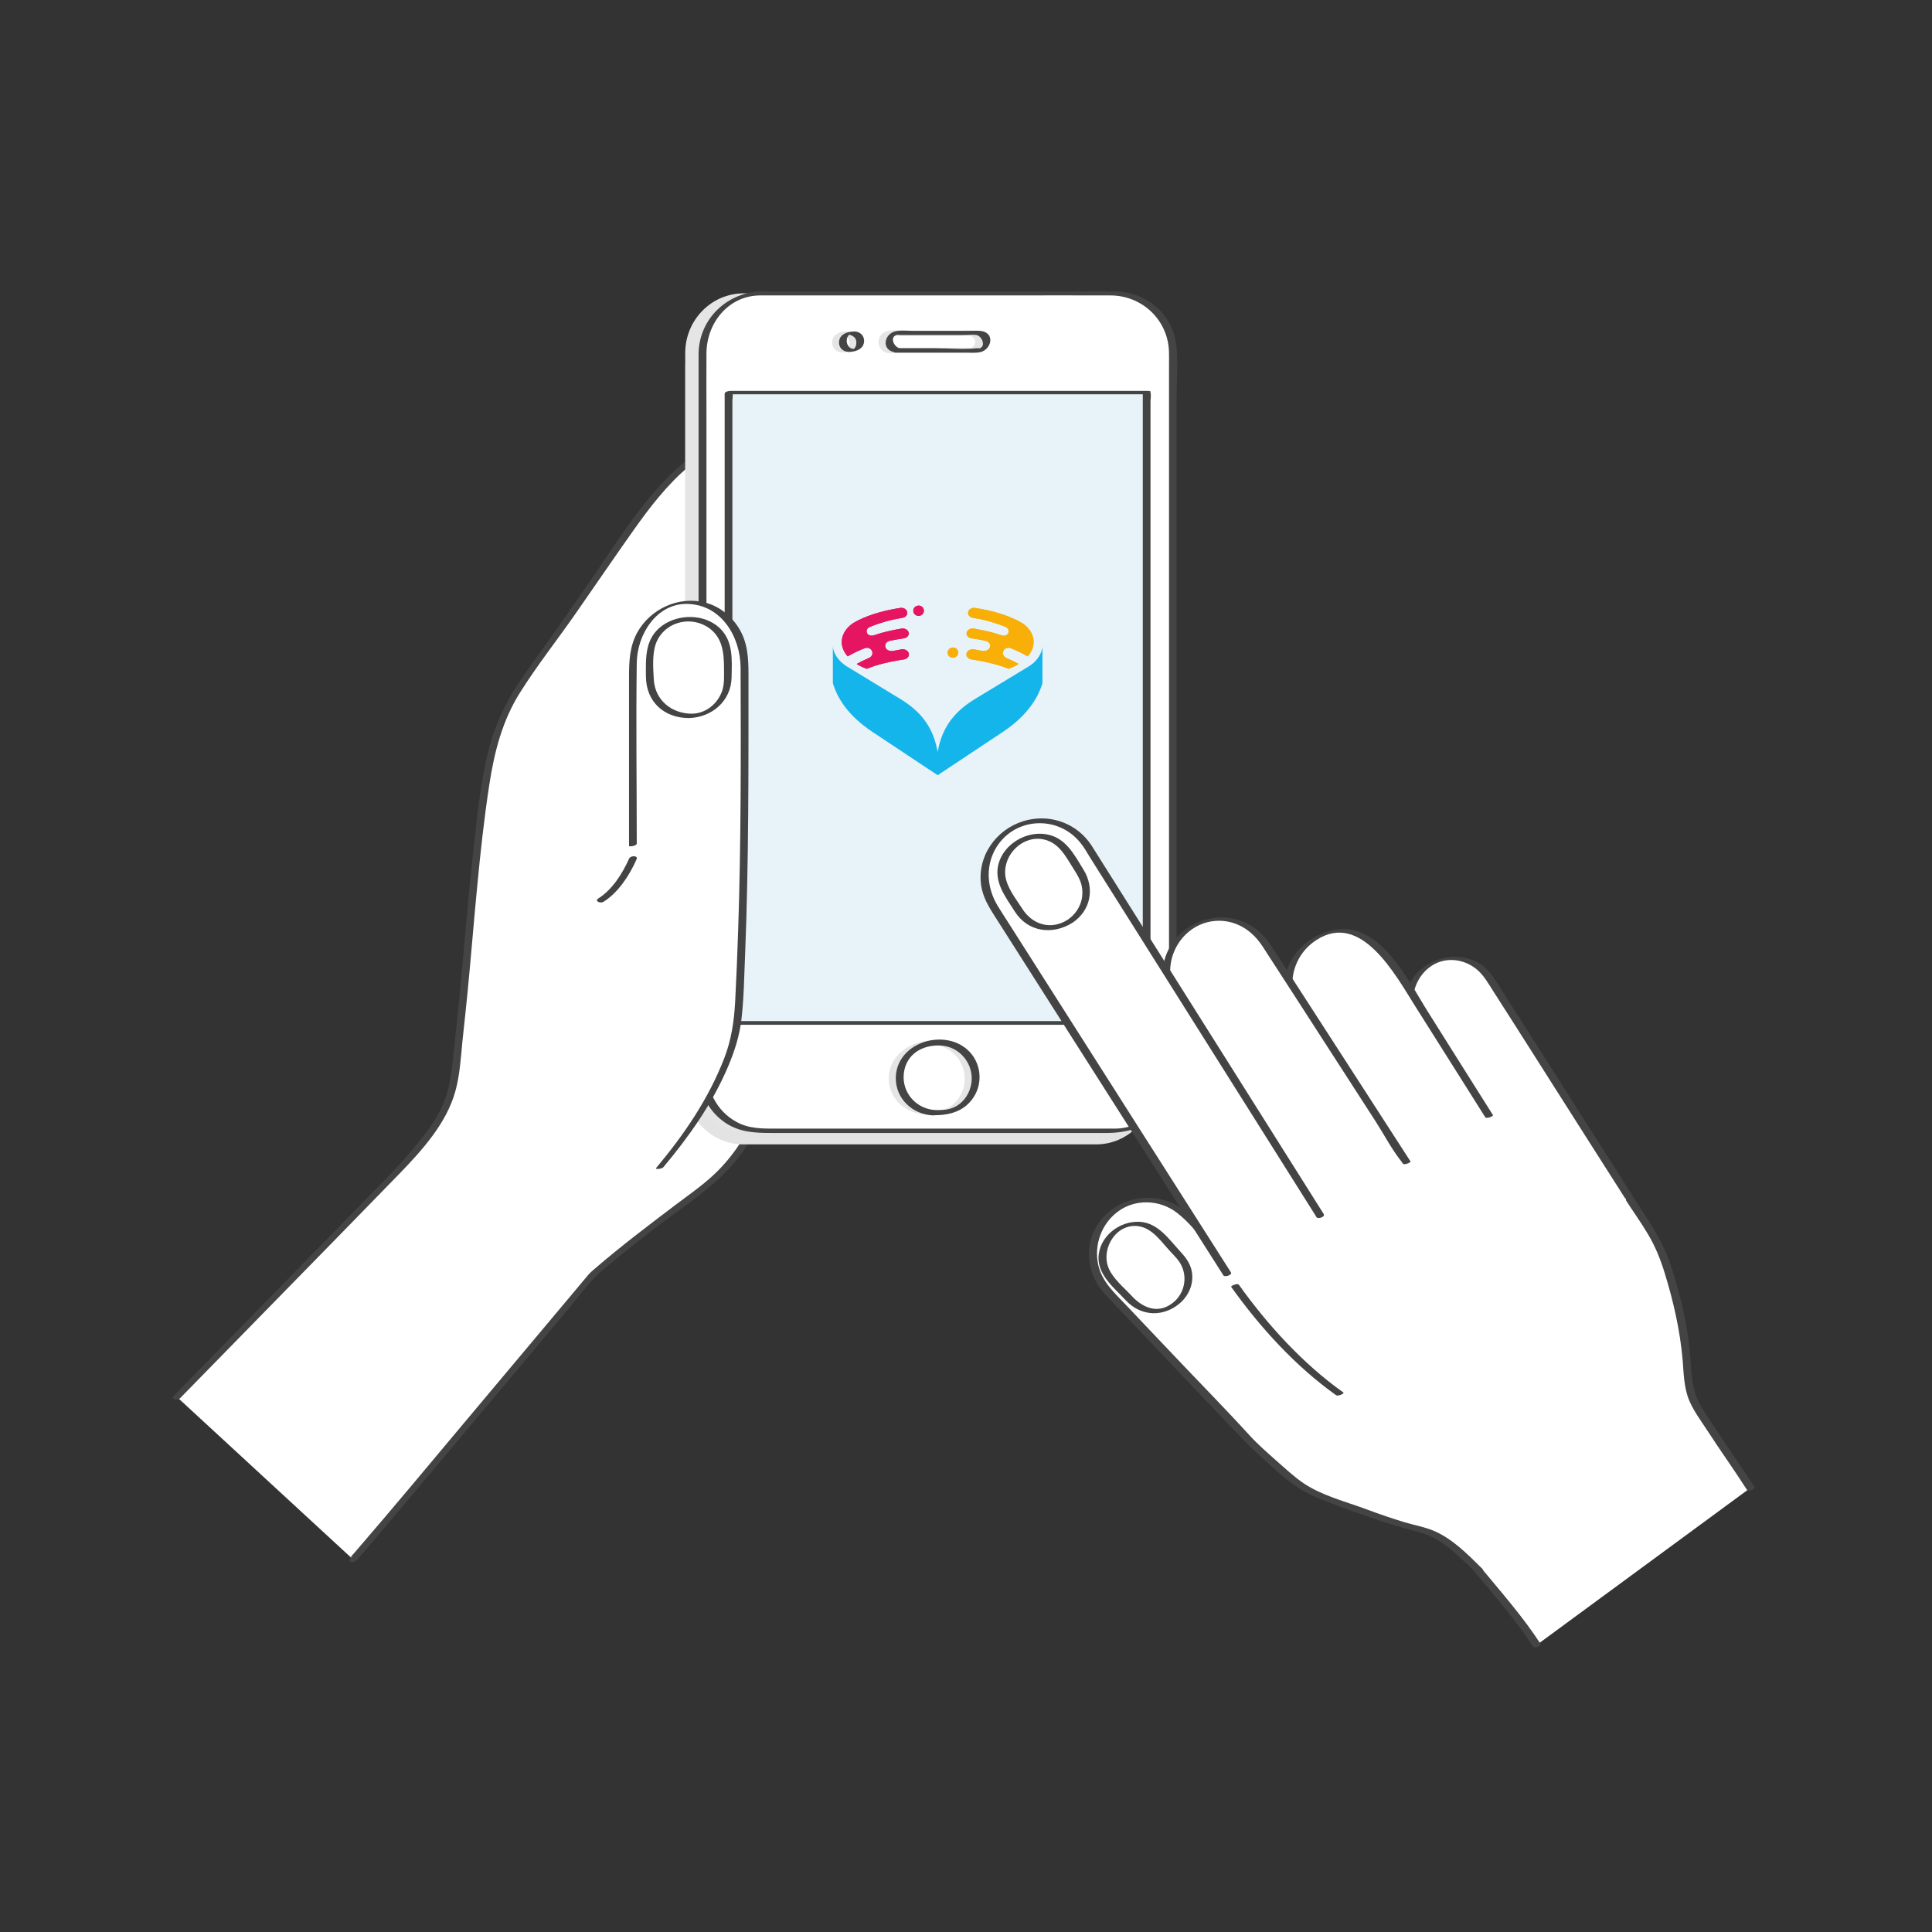 <?xml version="1.0" encoding="utf-8"?>
<!-- Generator: Adobe Illustrator 24.2.3, SVG Export Plug-In . SVG Version: 6.00 Build 0)  -->
<svg version="1.1" xmlns="http://www.w3.org/2000/svg" xmlns:xlink="http://www.w3.org/1999/xlink" x="0px" y="0px"
	 viewBox="0 0 1200 1200" style="enable-background:new 0 0 1200 1200;" xml:space="preserve">
<rect x="0" y="0" width="1200" height="1200" fill="#333333" stroke="none"/>
<style type="text/css">
	.st0{fill:#FFFFFF;}
	.st1{fill:#444444;}
	.st2{fill:#E3E3E3;}
	.st3{fill:#E5E5E5;}
	.st4{fill:#E8F3F9;}
	.st5{fill-rule:evenodd;clip-rule:evenodd;fill:#E61562;}
	.st6{clip-path:url(#SVGID_4_);fill:#E61562;}
	.st7{clip-path:url(#SVGID_8_);fill:#E61562;}
	.st8{fill-rule:evenodd;clip-rule:evenodd;fill:#F8AF07;}
	.st9{clip-path:url(#SVGID_10_);fill:#F8AF07;}
	.st10{clip-path:url(#SVGID_12_);fill:#F8AF07;}
	.st11{fill:#14B5EB;}
</style>
<g id="Ñëîé_1_1_">
</g>
<g id="Ñëîé_2">
	<g>
		<path class="st0" d="M219.3,968.6c0.7,0.3,148.5-176.5,149.3-177.2c21.8-18.9,44.8-35.9,67.8-53.3c15.3-11.6,27.4-26.8,35.3-44.4
			c8.6-19.2,17.2-39.6,23.2-59.8c1.9-6.3,6.3-16.4,5.6-23c-0.7-6.4-8.6-13.8-13.1-18c-6.5-6-13.9-10.9-21.5-15.4
			c-8.1-4.8-9.8-5.5-10.6-15c-2-22.8,0.2-46.7,0.3-69.5c0.1-22.9,2.7-62.4,3.1-102.4l28.5-58.2c9.5-19.4,9.5-39.8-5.4-55.4
			c-10.7-11.2-27.2-6.4-34.9-2.3c-28.4,14.8-46,40.6-64,66.5c-13.5,19.4-26.9,38.8-40.4,58.2c-10.9,15.7-23.8,30.4-30.9,48.4
			c-7.8,19.9-10.4,41.6-13.1,62.7c-4,30.8-6.4,61.7-9.2,92.7c-1.4,16-3.2,32-4.9,47.9c-1.2,11.4-1.9,23.2-6.4,33.9
			c-6,14-16.3,25.6-26,37.1c-3.3,3.9-142.1,145.6-142.1,145.6L219.3,968.6z"/>
		<g>
			<path class="st1" d="M219.1,970.3c2.4-0.4,4-3,5.5-4.7c3.5-4,6.9-8,10.3-12.1c11.6-13.7,23.2-27.5,34.8-41.2
				c27-32.1,53.9-64.2,80.9-96.4c6.5-7.7,12.6-15.9,19.5-23.2c2.9-3.1,6.4-5.6,9.6-8.3c8.3-6.9,16.9-13.7,25.5-20.3
				c15.6-12.1,33-23,46.7-37.3c13.4-14,21.4-30.7,28.9-48.3c7.9-18.4,14.7-37.3,20.4-56.5c2-7,2.7-12.9-1.4-19.2
				c-4.4-6.6-11-12.3-17.2-17.1c-3.7-2.9-7.7-5.5-11.7-7.9c-3.1-1.9-6.9-3.6-9.6-6.1c-2.1-2-2.8-4.5-3.2-7.2
				c-0.8-5.6-0.9-11.5-1-17.1c-0.4-20,0.8-40,1.1-60c0.3-17.9,1.3-35.9,1.9-53.8c0.4-10.5,0.7-21,0.9-31.5c0.1-4.7-0.8-9.5,1.2-13.7
				c3.9-8,7.9-16,11.8-24c4.3-8.9,8.7-17.7,13-26.6c4.5-9.1,8.5-18.4,9.1-28.7c0.9-14.6-6-33.1-20.5-39c-13-5.3-27.1,0.9-38.1,7.9
				c-31.7,20.1-51.5,55-72.4,85c-12.1,17.4-24.1,34.9-36.6,52c-11.4,15.6-20.1,31.5-24.9,50.3c-5.2,20.5-7.3,42-9.6,63
				c-2.5,22-4.3,44-6.3,66.1c-1.9,21.7-4.2,43.3-6.5,65c-1.1,10.4-2.9,20.5-7.6,29.9c-4.5,8.9-10.7,16.7-17.1,24.4
				c-7.5,9-15.5,17.2-23.7,25.5c-13.8,14.2-27.6,28.3-41.4,42.4c-26.3,26.9-52.5,53.7-78.8,80.6c-1.6,1.6-3.2,3.2-4.7,4.8
				c-2.1,2.2,2.5,3,4,1.4c19.4-19.8,38.8-39.6,58.2-59.5c26.1-26.7,52.2-53.3,78.2-80.1c14-14.5,29-31.1,34.5-50.9
				c2.8-10,3.4-20.5,4.4-30.9c1.1-10.5,2.3-21.1,3.3-31.6c2.1-21.6,3.8-43.2,5.9-64.8c2-21.1,4.3-42.2,7.5-63.1
				c3.1-20.3,8.1-40,19.2-57.5c10.7-17,23.3-32.9,34.7-49.3c11.8-16.9,23.4-34,35.3-50.8c10.3-14.6,21.4-29.1,35.2-40.6
				c11.1-9.3,28.3-21.9,43.7-16.1c8.9,3.4,14.9,13.2,17.5,21.9c2.4,8.2,2,17-0.2,25.2c-2.1,7.8-6.1,15.1-9.7,22.3
				c-4.5,9.3-9.1,18.6-13.6,27.8c-3.1,6.3-7.2,12.7-9.5,19.3c-0.5,1.3-0.4,2.5-0.4,3.9c-0.1,5.5-0.2,11.1-0.3,16.6
				c-0.3,10.6-0.7,21.2-1.1,31.9c-0.7,16.6-1.5,33.2-1.7,49.8c-0.2,20.5-1.7,40.9-0.9,61.4c0.3,6-0.5,14.3,3.4,19.4
				c4,5.2,12,8.1,17.4,11.7c7.5,5.1,14.9,11.1,20.6,18.2c2.4,3,4.5,6.3,4.5,10.2c0,4.4-1.5,8.8-2.9,12.9
				c-6.4,19.1-12.8,38-20.9,56.5c-7.7,17.8-16.5,34.1-30.9,47.5c-7.4,6.9-15.8,12.7-23.9,18.8c-8.4,6.4-16.8,12.7-25.1,19.2
				c-8.3,6.5-16.5,13.1-24.5,20c-1.5,1.3-2.9,2.4-4.1,3.8c-2.4,2.7-4.6,5.5-6.9,8.2c-23.6,28.1-47.2,56.3-70.8,84.4
				c-22.1,26.4-44.1,52.8-66.6,78.9c-0.9,1.1-1.9,2.2-2.9,3.3c-1.6,1.8-1.4,0.8,0.9,0.4C216.9,967.3,215.8,970.9,219.1,970.3
				L219.1,970.3z"/>
		</g>
	</g>
	<g>
		<path class="st2" d="M461.8,190.6h219c20,0,36.1,16.5,36.1,36.9v446.4c0,20.4-16.2,36.9-36.1,36.9h-219c-20,0-36.1-16.5-36.1-36.9
			V227.5C425.7,207.1,441.8,190.6,461.8,190.6z"/>
		<path class="st3" d="M461.9,182.2h219.6c20,0,36.3,16.5,36.3,36.9v446.4c0,20.4-16.2,36.9-36.3,36.9H461.9
			c-20,0-36.3-16.5-36.3-36.9V219.1C425.7,198.7,441.9,182.2,461.9,182.2z"/>
		<g>
			<path class="st0" d="M472.6,182.2h219.6c20,0,36.3,16.5,36.3,36.9v446.4c0,20.4-16.2,36.9-36.3,36.9H472.6
				c-20,0-36.3-16.5-36.3-36.9V219.1C436.4,198.7,452.6,182.2,472.6,182.2z"/>
			<g>
				<path class="st1" d="M471.6,183.5c17.5,0,35,0,52.6,0c33.7,0,67.4,0,101.1,0c21.5,0,43.1-0.1,64.6,0
					c18.9,0.1,34.7,14.3,36.1,33.4c0.2,3.3,0.1,6.7,0.1,10c0,17.9,0,35.8,0,53.8c0,29.5,0,59,0,88.5c0,34.5,0,69.1,0,103.6
					c0,32.6,0,65.1,0,97.7c0,23.7,0,47.5,0,71.2c0,11.9,1.9,26.8-2.7,38.1c-5.1,12.4-16.7,20.9-30.2,21.2c-1.4,0-2.8,0-4.2,0
					c-9.3,0-18.6,0-27.9,0c-32.4,0-64.7,0-97.1,0c-27,0-54.1,0-81.1,0c-9,0-17.5,0.3-25.7-4.3c-12.4-6.9-18.4-19.9-18.4-33.7
					c0-14,0-28.1,0-42.1c0-27.4,0-54.9,0-82.3c0-33.8,0-67.7,0-101.5c0-33.7,0-67.4,0-101c0-26.5,0-53,0-79.5
					c0-12.5-0.1-24.9,0-37.4C439,200.6,452.3,183.9,471.6,183.5c1.7,0,5.1-2.7,1.9-2.6c-21.6,0.4-39.3,16.9-39.6,38.8
					c0,2.9,0,5.9,0,8.8c0,19.3,0,38.6,0,57.9c0,30.9,0,61.8,0,92.8c0,35.5,0,70.9,0,106.4c0,32.4,0,64.8,0,97.2
					c0,22.2,0,44.4,0,66.6c0,5,0,10,0,15.1c0,13.3,5.7,25.8,17.1,33.2c8.7,5.6,18,6,27.8,6c10.8,0,21.6,0,32.4,0
					c33.9,0,67.8,0,101.7,0c24.8,0,49.6,0,74.4,0c12.4,0,24.1-3.1,33-12.4c7.6-8,10.5-18.2,10.5-29c0-15.4,0-30.7,0-46.1
					c0-28.8,0-57.5,0-86.3c0-35.1,0-70.2,0-105.2c0-33.8,0-67.5,0-101.3c0-25.3,0-50.7,0-76c0-11.1,1.1-22.8-0.3-33.8
					c-2.5-19.2-19.1-32.4-38-32.6c-6.9-0.1-13.8,0-20.7,0c-31.5,0-63,0-94.5,0c-29.7,0-59.5,0-89.2,0c-4.9,0-9.8,0-14.6,0
					C471.8,180.9,468.4,183.5,471.6,183.5z"/>
			</g>
		</g>
		<rect x="452.5" y="243.9" class="st4" width="259.8" height="391.5"/>
		<g>
			<path class="st1" d="M451.5,636.5c29.2,0,58.4,0,87.6,0c46.6,0,93.2,0,139.8,0c10.8,0,21.5,0,32.3,0c0.9,0,3.4-0.5,3.4-1.7
				c0-13,0-26,0-39.1c0-31.1,0-62.2,0-93.3c0-37.6,0-75.2,0-112.8c0-32.7,0-65.4,0-98c0-10.8,0-21.5,0-32.3c0-3.3,0-6.7,0-10
				c0-1.4,0.5-4,0-5.3c-0.1-0.2,0-0.5,0-0.7c0-0.5-1.2-0.5-1.4-0.5c-29.2,0-58.4,0-87.6,0c-46.6,0-93.2,0-139.8,0
				c-10.8,0-21.5,0-32.3,0c-0.9,0-3.4,0.5-3.4,1.7c0,13,0,26,0,39.1c0,31.1,0,62.2,0,93.3c0,37.6,0,75.2,0,112.8c0,32.7,0,65.4,0,98
				c0,10.8,0,21.5,0,32.3c0,3.3,0,6.7,0,10c0,1.4-0.5,4,0,5.3c0.1,0.2,0,0.5,0,0.7c0,1,4.8,0.3,4.8-1.3c0-13,0-26,0-39.1
				c0-31.1,0-62.2,0-93.3c0-37.6,0-75.2,0-112.8c0-32.7,0-65.4,0-98c0-10.8,0-21.5,0-32.3c0-3.3,0-6.7,0-10c0-1.5,0.5-3.9,0-5.3
				c-0.1-0.2,0-0.5,0-0.7c-1.1,0.6-2.3,1.2-3.4,1.7c29.2,0,58.4,0,87.6,0c46.6,0,93.2,0,139.8,0c10.8,0,21.5,0,32.3,0
				c-0.5-0.2-0.9-0.3-1.4-0.5c0,13,0,26,0,39.1c0,31.1,0,62.2,0,93.3c0,37.6,0,75.2,0,112.8c0,32.7,0,65.4,0,98
				c0,10.8,0,21.5,0,32.3c0,3.3,0,6.7,0,10c0,1.5-0.5,3.9,0,5.3c0.1,0.2,0,0.5,0,0.7c1.1-0.6,2.3-1.2,3.4-1.7c-29.2,0-58.4,0-87.6,0
				c-46.6,0-93.2,0-139.8,0c-10.8,0-21.5,0-32.3,0C452.1,634.3,448.3,636.5,451.5,636.5z"/>
		</g>
		<g>
			<g>
				<path class="st3" d="M552.6,219.4c9,0,18.1,0,27.1,0c5.7,0,11.4,0,17.1,0c2.8,0,6.1,0.4,8.7-0.5c6-2.2,7.2-11.3,0.4-13.3
					c-2.7-0.8-6.2-0.3-8.9-0.3c-11.8,0-23.5,0-35.2,0c-3.3,0-7.3-0.6-10.6,0.3c-8,2.2-7.1,12.8,0.9,13.8c2.3,0.3,5-2.9,1.7-3.4
					c-4.1-0.6-4.7-6.3-0.8-7.4c0.8-0.2,2,0,2.8,0c3.8,0,7.6,0,11.4,0c9.5,0,19.1,0,28.6,0c1.8,0,5.2-0.7,7,0
					c3.4,1.3,4.1,5.6,0.5,7.4c-0.5,0.2-1.7,0-2.3,0c-8.6,0-17.2,0-25.7,0c-7.4,0-14.8,0-22.2,0C550.4,216,549.3,219.4,552.6,219.4z"
					/>
			</g>
			<g>
				<path class="st1" d="M556.4,219c9,0,18.1,0,27.1,0c5.7,0,11.4,0,17.1,0c2.8,0,6,0.4,8.7-0.4c5.9-1.6,8.7-10.4,1.6-12.7
					c-2.6-0.8-6-0.4-8.7-0.4c-11.8,0-23.5,0-35.2,0c-3.4,0-7.2-0.5-10.6,0.2c-7.5,1.6-9.1,11.9-0.5,13.1c1.4,0.2,5.7-2.2,3-2.5
					c-3.1-0.4-6.6-6.3-2.3-8.2c0.6-0.3,2,0,2.7,0c3.7,0,7.5,0,11.2,0c9.7,0,19.4,0,29.1,0c2.2,0,4.8-0.4,7,0c3,0.6,5.9,6.3,2.1,8.2
					c-0.5,0.2-1.4-0.1-1.9,0c-8.3,0.9-17.3,0-25.7,0c-7.6,0-15.1,0-22.7,0C556.6,216.4,553.2,219,556.4,219z"/>
			</g>
			<g>
				<path class="st3" d="M523.2,218.9c3.8,0,8.5-1.7,9.1-6c0.5-4-2.2-6.9-6.1-7.1c-3.6-0.2-8.3,1.5-9.2,5.4c-0.9,4,1.7,7.5,5.8,7.7
					c1.1,0.1,2.6-0.1,3.4-0.9c0.6-0.6,0.7-1.4-0.4-1.4c-2.5-0.1-4-2.1-4.1-4.5c-0.1-1.5,0.4-3.9,2.3-3.9c4,0.1,5.2,8.4,1.3,8.4
					c-0.9,0-2.7,0.3-3.2,1.2C521.5,218.7,522.4,218.9,523.2,218.9z"/>
			</g>
			<g>
				<path class="st1" d="M527,218.6c3.6,0,8.5-1.2,9.5-5.3c1-3.9-1.7-7.3-5.7-7.4c-3.6-0.1-8.6,1.3-9.5,5.3
					C520.4,215.3,523.1,218.4,527,218.6c1,0.1,2.6-0.3,3.4-0.9c0.7-0.5,0.8-0.9-0.3-1c-2.5-0.1-4.1-2.4-4.2-4.8
					c0-0.9,0.1-1.8,0.5-2.6c0.3-0.6,0.7-1.1,1.2-1.5c-0.5,0.4-0.4-0.1,0.1,0.1c2.4,0.8,4.1,1.9,4.2,4.7c0,0.9-0.1,1.9-0.5,2.7
					c-0.3,0.6-0.7,1.1-1.2,1.5c0.3-0.2,0.6-0.1-0.1-0.1c-1.1,0-2.6,0.2-3.4,0.9C526.1,218.1,526,218.6,527,218.6z"/>
			</g>
		</g>
		<g>
			<g>
				<path class="st3" d="M574.6,692.1c9.1,0,18-1.6,24.2-9c7.2-8.5,6.9-21.4-0.8-29.5c-13.7-14.5-44-6.5-45.9,14.3
					C550.9,681.3,561.7,691.7,574.6,692.1c1.1,0,5.5-2,3.1-2.1c-11.5-0.4-20.9-9.7-20.9-21.3c0-12.2,9.7-20.5,21.5-20
					c11.5,0.4,20.9,9.6,20.9,21.3c0,5.6-2.2,10.9-6.1,14.9c-4.3,4.4-9.6,5.2-15.4,5.2C576.6,690,572.2,692.1,574.6,692.1z"/>
			</g>
			<g>
				<path class="st1" d="M580.3,692.7c9.8,0,18.9-2.6,24.5-11.3c6-9.3,4.4-21.9-3.8-29.3c-15.1-13.7-44.5-4.3-44.6,17.5
					c-0.1,13,10.7,22.8,23.3,23.2c2.2,0.1,5-3.2,1.7-3.3c-12.1-0.4-21.5-10.8-20-23c1.5-11.9,11.7-17.7,22.9-17.1
					c11.7,0.6,20.6,11.3,19.1,23c-0.8,6.2-4.4,11.9-9.9,14.9c-4,2.2-8.3,2.2-12.7,2.2C578.1,689.4,577,692.7,580.3,692.7z"/>
			</g>
		</g>
	</g>
	<g>
		<path class="st0" d="M393.1,551.1V412.2c0-21,15.5-38,34.5-38h0.3c19.1,0,34.5,17,34.5,38c0,19.2,0,38.5,0,57.7
			c0,51.4-0.7,102.9-3.5,154.1c-1,17.7-3.5,26-10.5,42.2c-9.5,21.8-22.8,40.3-38.6,59L393.1,551.1z"/>
		<g>
			<path class="st1" d="M395.5,524c0-37.4-0.5-74.8,0-112.2c0.2-17.5,12.1-37.1,31.5-36.7c21.1,0.5,32.9,20.5,33,39.6
				c0.2,54.1,0.3,108.3-1.5,162.5c-0.5,15.1-1.1,30.3-1.9,45.4c-0.7,12.1-2.4,23.5-6.8,34.8c-9.8,25.3-24.9,47.3-42.2,68
				c-1,1.2,3.6,0.6,4.4-0.4c16-19.1,30.4-39.4,40.2-62.5c4-9.4,7.1-19,8.3-29.2c1.6-13.4,1.7-27.1,2.3-40.5
				c2.3-57.7,2.1-115.5,2.1-173.3c0-10.8-0.4-20.8-6.5-30.2c-4.8-7.3-12.1-13-20.7-15.1c-16.2-4.1-33.7,4-41.8,18.5
				c-4.9,8.8-5.2,18.2-5.2,27.9c0,11.7,0,23.5,0,35.2c0,23.2,0,46.4,0,69.6C390.7,526.1,395.5,525.4,395.5,524L395.5,524z"/>
		</g>
		<g>
			<path class="st1" d="M374.9,560.1c9.2-5.8,16.2-16.6,20.5-26.4c1.1-2.5-3.8-2.3-4.6-0.5c-4.1,9.2-10.4,19.3-19.1,24.8
				C369,559.8,373,561.3,374.9,560.1L374.9,560.1z"/>
		</g>
		<g>
			<path class="st1" d="M429.8,443.3c-12.4,0-22.9-8.2-23.7-21.1c-0.4-7-1.1-15.9,1.3-22.5c4.7-12.7,20-17.4,31.5-10.6
				c9.8,5.9,10.8,15.9,10.8,26.2c0,4.6,0.3,9.3-1.1,13.7C445.7,437.2,438.5,443.1,429.8,443.3c-1.8,0.1-5.1,2.8-1.9,2.7
				c14.2-0.4,26.2-10.5,26.5-25.2c0.2-10.9,1.2-22.6-7.4-30.7c-9.4-8.9-25.5-8.9-35.7-1.5c-10.8,7.9-10.2,19.7-10.1,31.6
				c0.1,15.7,11.3,25.8,26.7,25.8C429.7,446.1,433,443.3,429.8,443.3z"/>
		</g>
	</g>
	<g>
		<g>
			<path class="st0" d="M860.9,905.6c4.1,3.5,8.3,6.8,12.3,10.3c11.8,10.2,17.5,25.1,28,36.4c6.7,7.2,12.6,15,17.9,23.2l35.8,45.9
				c0,0,132.1-97.1,132.8-97.6c-11.2-17.7-16.8-22.4-28-40c-4.5-7.1-9.1-12.9-10.4-21.2c-1.8-10.7-1.8-21.8-3.7-32.6
				c-2.7-15.8-6.6-31.5-11.8-46.7c-4.9-14.4-14.3-26.4-22.4-39.2c-3.7-5.8-3.8-6.7-10-6.4c-4.9,0.2-9.9,1.2-14.7,2
				c-10.2,1.7-20.2,4-29.9,7c-3.5,1.1-6.9,2.2-10.3,3.4c-24.7,8.8-48.4,21.5-68.9,37.9c-18.2,14.6-39.6,35.9-43.3,60.1
				c-1.8,11.7,1.9,24.5,7.2,34.9C846,892.1,853.2,899.1,860.9,905.6z"/>
			<g>
				<path class="st1" d="M1089.4,923.1c-7.8-12.2-16.3-24-24.2-36.2c-4.3-6.6-9.5-13.3-12.1-20.8c-2.8-8.4-2.7-18-3.5-26.8
					c-1.8-18.2-6.2-36.2-11.9-53.5c-5.2-16.1-14.9-29.3-24-43.3c-1.1-1.7-5.7,0-4.4,2.1c4.7,7.4,9.9,14.5,14.3,22
					c4.6,7.7,7.8,15.7,10.4,24.2c5.4,17.5,9.5,35.5,11.1,53.7c0.7,8.6,0.8,17.9,4.3,25.8c2.9,6.6,7.4,12.6,11.3,18.6
					c7.9,12.2,16.4,24,24.2,36.2C1086,926.9,1090.7,925.1,1089.4,923.1L1089.4,923.1z"/>
			</g>
			<g>
				<path class="st1" d="M916.1,976.5c12.4,14.9,25.5,29.9,36.1,46.2c0.9,1.4,5.6-0.2,4.5-1.9c-10.6-16.3-23.7-31.2-36.1-46.2
					C919.4,973.2,914.8,975,916.1,976.5L916.1,976.5z"/>
			</g>
		</g>
		<g>
			<path class="st0" d="M981.8,880.9c-2.6-3.3-5.2-6.6-7.8-10c-4.3-5.6-8.6-11.2-12.8-16.9c-12.8-17.2-28.1-28.2-49.7-32.1
				c-23-4.1-46.3,1.6-69,5.1c-10.3,1.6-22.6,2.2-33.2,5.3l-72.7-76.6c-12.8-13.4-34-14-47.4-1.2l-0.2,0.2
				c-13.4,12.7-14,33.9-1.2,47.4l85.9,90.5c3.2,4.2,7.5,7.3,11.2,10.8c3.2,3,6.4,5.8,9.7,8.6c3.4,3,7,5.9,10.6,8.8
				c9.6,7.6,23.2,10.9,34.5,15.4c14.5,5.6,28.7,10.6,43.6,14.2c13.2,3.2,25.2,15.3,34.5,24.5L981.8,880.9z"/>
			<g>
				<path class="st1" d="M811.5,831.4c-17.6-18.6-35.3-37.2-52.9-55.8c-6.6-6.9-13-14-19.7-20.8c-15.2-15.5-41-14.1-54.8,2.6
					c-11.8,14.3-9.6,34,2.7,47c7.7,8.1,15.4,16.2,23.1,24.3c19.8,20.9,39.6,41.8,59.5,62.6c4.1,4.3,8.2,8.4,12.7,12.5
					c10.5,9.5,20.9,19.9,34.1,25.6c13.6,5.9,28,10.7,42,15.5c7.8,2.6,15.8,4.8,23.8,6.9c7.3,2,13.7,6.1,19.5,10.9
					c5.2,4.3,10,9,14.8,13.8c1.3,1.3,5.9-0.6,4.5-2c-8.9-8.8-18.2-18.4-29.8-23.5c-6-2.6-12.7-3.7-18.9-5.6
					c-7.9-2.4-15.8-5.1-23.5-8c-12.9-4.8-27.4-8.4-38.9-16.1c-6-4.1-11.4-9.2-16.9-14c-5.7-5.1-11.5-10.1-16.7-15.8
					c-15.3-16.8-31.4-33.1-47-49.6c-9.9-10.4-19.8-20.9-29.7-31.3c-7.1-7.5-15-14.5-17.3-25.1c-2.7-12.3,2.1-25.5,12.3-33
					c10.8-8,25.8-7.4,36.4,0.6c7.2,5.4,13.1,13.2,19.3,19.7c19.1,20.2,38.3,40.3,57.4,60.5C808.4,834.8,813,832.9,811.5,831.4
					L811.5,831.4z"/>
			</g>
			<g>
				<path class="st1" d="M729.9,808c-9.2,8.5-19.3,5.2-26.9-3c-4.8-5.2-12-11-14.6-17.8c-4.7-12.4,5.7-28.3,19.7-25.4
					c8,1.6,13.5,9.8,18.7,15.4c2.8,3,5.8,5.8,7.4,9.7C737.3,794.2,735.5,802.5,729.9,808c-2,1.9,2.8,1.7,3.8,0.7
					c5.2-5.1,7.9-12,6.5-19.2c-1-5.1-4-8.8-7.4-12.5c-7-7.6-13.6-17.4-24.8-18.1c-12.7-0.8-25.6,9.3-25.7,22.5
					c0,11,10,18.8,16.9,26.2c9.6,10.4,24.1,10.7,34.5,1.1C735.7,806.8,731,807,729.9,808z"/>
			</g>
		</g>
		<g>
			<path class="st0" d="M999.5,774.7c-12.6,8.1-29.4,4.5-37.5-8.1L879.6,637c-8.1-12.5-4.5-29.2,8-37.2l0.3-0.2
				c12.5-8.1,29.2-4.5,37.3,8l82.4,129.6C1015.7,749.8,999.5,774.7,999.5,774.7z"/>
			<g>
				<path class="st1" d="M921.6,698.6c-10.6-16.7-21.2-33.4-31.9-50.1c-4.3-6.8-10.3-14.1-11.7-22.2c-1.6-9.4,2-19.3,9.5-25.2
					c8.8-7,20.9-6.1,29.5,0.8c4.5,3.6,7.3,8.8,10.4,13.6c4.9,7.7,9.8,15.4,14.7,23c13.5,21.3,27.1,42.6,40.6,63.9
					c8.8,13.9,17.6,27.7,26.5,41.6c0.7,1.2,5.2-0.7,4.8-1.3c-22.4-35.2-44.7-70.3-67.1-105.5c-5.1-7.9-10.1-15.9-15.2-23.8
					c-3.6-5.7-6.9-11.4-12.8-15c-13.4-8.2-32.6-3.6-41.3,9.2c-5,7.3-6.1,16.9-2.9,25.1c1.2,3.2,3.2,6,5,8.8
					c12.4,19.4,24.7,38.9,37.1,58.3C917.6,701.1,922,699.2,921.6,698.6L921.6,698.6z"/>
			</g>
		</g>
		<g>
			<path class="st0" d="M945.7,790.1c0,0-37,5.3-47-10.6l-93.5-149c-10-15.8-5.2-36.7,10.6-46.6l0.5-0.3c15.8-10,34.2-9.4,58.4,30
				l81.7,129.6C967.4,762.9,961.6,780.1,945.7,790.1z"/>
			<g>
				<path class="st1" d="M897.4,773c-25.7-41-51.4-82-77.1-123c-4-6.4-8.1-12.8-12.1-19.3c-9.8-15.7-6.6-36.4,9.4-46.8
					c27.8-18.1,49,21.4,61.5,41.2c14.5,22.9,28.9,45.9,43.4,68.8c0.8,1.2,5.2-0.6,4.8-1.3c-13.4-21.3-26.9-42.6-40.3-64
					c-13.1-20.8-30.7-58-60.4-50.6c-16.9,4.2-30.1,19.3-28.9,37.2c0.6,9.6,5.8,16.9,10.7,24.7c15.4,24.6,30.8,49.1,46.2,73.7
					c8,12.8,16,25.5,24,38.3c4.3,6.9,8.2,15,13.4,21.4c0.2,0.3,0.4,0.7,0.6,1C893.3,775.5,897.8,773.6,897.4,773L897.4,773z"/>
			</g>
		</g>
		<g>
			<path class="st0" d="M883.5,796.3c0,0-22.5,30.4-32.6,14.9L729.8,622.5c-10.1-15.3-5.8-35.9,9.5-46l0.5-0.3
				c15.3-10.1,35.8-5.8,45.9,9.4L895.8,757C905.9,772.4,898.9,786.1,883.5,796.3z"/>
			<g>
				<path class="st1" d="M820.3,758.2c-12.3-19-24.5-37.9-36.8-56.9c-16.1-24.9-32.2-49.9-48.3-74.8c-1-1.5-2-3.1-3-4.6
					c-6.7-10.7-7.4-24.1-0.8-35.1c7.6-12.7,22.8-18.3,36.7-12.8c6.7,2.7,11.9,7.5,15.9,13.5c14.5,22.3,28.9,44.7,43.3,67
					c9.1,14.1,18.2,28.2,27.3,42.3c5.2,8.1,9.9,17.2,15.9,24.7c0.3,0.4,0.5,0.8,0.8,1.2c0.8,1.2,5.2-0.7,4.8-1.3
					c-13.1-20.2-26.1-40.5-39.2-60.7c-15.9-24.6-31.8-49.2-47.6-73.7c-9.2-14.2-25.4-20.6-41.8-15.4c-21.9,6.9-32.6,31.7-20.1,51.6
					c13.5,21.5,27.5,42.6,41.3,63.9c9.6,14.9,19.3,29.9,28.9,44.8c5.6,8.7,10.9,17.8,17,26.3c0.3,0.4,0.6,0.9,0.8,1.3
					C816.2,760.7,820.6,758.8,820.3,758.2L820.3,758.2z"/>
			</g>
		</g>
		<g>
			<path class="st0" d="M842.1,855.2c-16.3,10.2-37.7,5.3-47.9-11L616.8,562.7c-10.1-16.2-5.3-37.5,10.9-47.7l0.3-0.2
				c16.2-10.2,37.6-5.3,47.7,10.9l177.4,281.5C863.3,823.5,842.1,855.2,842.1,855.2z"/>
			<g>
				<path class="st1" d="M764.5,790.2c-18.8-29.6-37.7-59.2-56.5-88.7c-26.7-42-53.4-83.9-80.1-125.9c-2.7-4.2-5.4-8.4-8-12.6
					c-6.7-10.8-8-24.1-1.8-35.4c11.1-20,38.7-21.8,52.9-4.2c2.4,2.9,4.3,6.4,6.3,9.6c24.4,38.8,48.9,77.6,73.3,116.4
					c22,34.9,44,69.9,66,104.8c0.4,0.6,0.7,1.2,1.1,1.8c0.9,1.4,5.6-0.2,4.5-1.9c-19.6-31.1-39.1-62.1-58.7-93.2
					c-26.4-41.9-52.8-83.8-79.2-125.7c-2.1-3.3-4.2-6.7-6.3-10c-8.5-13.1-24-19.3-39.2-16c-17.6,3.8-30.7,19.6-29.7,37.8
					c0.4,7.7,3.7,14.1,7.7,20.4c24.3,38.1,48.5,76.2,72.8,114.4c23,36.2,46.1,72.3,69.1,108.5c0.4,0.6,0.8,1.3,1.2,1.9
					C760.9,793.4,765.6,791.9,764.5,790.2L764.5,790.2z"/>
			</g>
			<g>
				<path class="st1" d="M663.1,571.3c-10.2,6.5-21.7,3.2-28.1-6.8c-4-6.3-9.8-13.3-10.6-20.9c-1.3-12.9,10.9-25,23.9-22.2
					c9.4,2,13.6,10.5,18.3,17.9c2.4,3.9,4.9,7.6,5.5,12.3C673.2,559.5,669.6,566.9,663.1,571.3c-2.7,1.8,1.3,3,3.1,1.8
					c11.3-7.6,13.9-21.4,6.8-32.9c-5.8-9.4-11-19.9-23-22c-12.4-2.2-26.2,5.8-29.7,18c-3.3,11.6,4.3,20.9,10.1,30.1
					c8.2,12.7,23.4,14.6,35.8,6.8C669,571.4,664.9,570.2,663.1,571.3z"/>
			</g>
			<g>
				<path class="st1" d="M764.7,799.3c18,25.2,39.9,49.3,65.2,67.3c1.2,0.8,5.4-1.1,4.5-1.7c-25.1-17.8-47.2-42.1-64.9-66.9
					C768.7,796.8,764.3,798.7,764.7,799.3L764.7,799.3z"/>
			</g>
		</g>
	</g>
	<g>
		<g>
			<g>
				<path id="SVGID_1_" class="st5" d="M532.1,412.4c2.5-1.4,4.3-2.3,7.4-3.6c4.6-2,1.9-7.7-2.4-6.2c-3.1,1.2-7.5,3.2-10.6,5.1
					c-7-8-3-16.6,3.6-20.8c7.1-4.2,17.2-7.5,29-9.3c4.8-0.7,6.6,5.5,0.7,6.3c-7.4,1.1-15,3.6-19.3,5.4c-4.1,1.5-2.2,6.9,2.6,5.2
					c5.1-1.8,10.5-3,16.9-4.1l0,0c2-0.3,4,0.8,4.4,2.5c0.4,1.7-1,3.3-3.1,3.6c-2.9,0.4-5.8,0.9-8.5,1.5c-2.2,0.4-3.4,2.2-2.9,3.9
					c0.5,1.8,2.7,2.8,4.8,2.4c1.6-0.3,3.2-0.6,4.8-0.9c0.1,0,0.3,0,0.4-0.1c2.2-0.3,4.2,0.9,4.6,2.6c0.4,1.7-1,3.4-3.2,3.7l0,0
					c-8.7,1.3-16.5,3.2-23,5.8C535.8,414.5,533.8,413.5,532.1,412.4"/>
			</g>
			<g>
				<g>
					<defs>
						<path id="SVGID_2_" d="M532.1,412.4c2.5-1.4,4.3-2.3,7.4-3.6c4.6-2,1.9-7.7-2.4-6.2c-3.1,1.2-7.5,3.2-10.6,5.1
							c-7-8-3-16.6,3.6-20.8c7.1-4.2,17.2-7.5,29-9.3c4.8-0.7,6.6,5.5,0.7,6.3c-7.4,1.1-15,3.6-19.3,5.4c-4.1,1.5-2.2,6.9,2.6,5.2
							c5.1-1.8,10.5-3,16.9-4.1l0,0c2-0.3,4,0.8,4.4,2.5c0.4,1.7-1,3.3-3.1,3.6c-2.9,0.4-5.8,0.9-8.5,1.5c-2.2,0.4-3.4,2.2-2.9,3.9
							c0.5,1.8,2.7,2.8,4.8,2.4c1.6-0.3,3.2-0.6,4.8-0.9c0.1,0,0.3,0,0.4-0.1c2.2-0.3,4.2,0.9,4.6,2.6c0.4,1.7-1,3.4-3.2,3.7l0,0
							c-8.7,1.3-16.5,3.2-23,5.8C535.8,414.5,533.8,413.5,532.1,412.4"/>
					</defs>
					<clipPath id="SVGID_4_">
						<use xlink:href="#SVGID_2_"  style="overflow:visible;"/>
					</clipPath>
					<rect x="519.4" y="376.8" class="st6" width="46.1" height="38.7"/>
				</g>
			</g>
		</g>
		<g>
			<g>
				<path id="SVGID_3_" class="st5" d="M570,376.2c-1.8,0.3-3,1.9-2.7,3.7c0.3,1.7,2,2.9,3.8,2.6c1.8-0.3,3-1.9,2.7-3.7
					C573.5,377,571.8,375.9,570,376.2"/>
			</g>
			<g>
				<g>
					<defs>
						<path id="SVGID_6_" d="M570,376.2c-1.8,0.3-3,1.9-2.7,3.7c0.3,1.7,2,2.9,3.8,2.6c1.8-0.3,3-1.9,2.7-3.7
							C573.5,377,571.8,375.9,570,376.2"/>
					</defs>
					<clipPath id="SVGID_8_">
						<use xlink:href="#SVGID_6_"  style="overflow:visible;"/>
					</clipPath>
					<rect x="567.1" y="375.9" class="st7" width="7" height="6.9"/>
				</g>
			</g>
		</g>
		<g>
			<g>
				<path id="SVGID_5_" class="st8" d="M592.4,402.2c1.8,0.3,3,1.9,2.7,3.7c-0.3,1.7-2,2.9-3.8,2.6c-1.8-0.3-3-1.9-2.7-3.7
					C589,403.1,590.6,402,592.4,402.2"/>
			</g>
			<g>
				<g>
					<defs>
						<path id="SVGID_9_" d="M592.4,402.2c1.8,0.3,3,1.9,2.7,3.7c-0.3,1.7-2,2.9-3.8,2.6c-1.8-0.3-3-1.9-2.7-3.7
							C589,403.1,590.6,402,592.4,402.2"/>
					</defs>
					<clipPath id="SVGID_10_">
						<use xlink:href="#SVGID_9_"  style="overflow:visible;"/>
					</clipPath>
					<rect x="588.3" y="402" class="st9" width="7" height="6.9"/>
				</g>
			</g>
		</g>
		<g>
			<g>
				<path id="SVGID_7_" class="st8" d="M632.7,412.4c-2.5-1.4-4.3-2.3-7.4-3.6c-4.6-2-1.9-7.7,2.4-6.2c3.1,1.2,7.5,3.2,10.6,5.1
					c7-8,3.1-16.7-3.6-20.8c-7.1-4.2-17.2-7.5-29-9.3c-4.8-0.7-6.6,5.5-0.7,6.3c7.4,1.1,15,3.6,19.3,5.4c4.1,1.5,2.2,6.9-2.6,5.2
					c-5.1-1.8-10.5-3-16.9-4.1l0,0c-2-0.3-4,0.8-4.4,2.5c-0.4,1.7,1,3.3,3.1,3.6c2.9,0.4,5.8,0.9,8.5,1.5c2.2,0.4,3.4,2.2,2.9,3.9
					s-2.7,2.8-4.8,2.4c-1.6-0.3-3.2-0.6-4.8-0.9c-0.1,0-0.3,0-0.4-0.1c-2.2-0.3-4.2,0.9-4.6,2.6c-0.4,1.7,1,3.4,3.2,3.7l0,0
					c8.7,1.3,16.5,3.2,23,5.8C628.9,414.5,631,413.5,632.7,412.4"/>
			</g>
			<g>
				<g>
					<defs>
						<path id="SVGID_11_" d="M632.7,412.4c-2.5-1.4-4.3-2.3-7.4-3.6c-4.6-2-1.9-7.7,2.4-6.2c3.1,1.2,7.5,3.2,10.6,5.1
							c7-8,3.1-16.7-3.6-20.8c-7.1-4.2-17.2-7.5-29-9.3c-4.8-0.7-6.6,5.5-0.7,6.3c7.4,1.1,15,3.6,19.3,5.4c4.1,1.5,2.2,6.9-2.6,5.2
							c-5.1-1.8-10.5-3-16.9-4.1l0,0c-2-0.3-4,0.8-4.4,2.5c-0.4,1.7,1,3.3,3.1,3.6c2.9,0.4,5.8,0.9,8.5,1.5c2.2,0.4,3.4,2.2,2.9,3.9
							s-2.7,2.8-4.8,2.4c-1.6-0.3-3.2-0.6-4.8-0.9c-0.1,0-0.3,0-0.4-0.1c-2.2-0.3-4.2,0.9-4.6,2.6c-0.4,1.7,1,3.4,3.2,3.7l0,0
							c8.7,1.3,16.5,3.2,23,5.8C628.9,414.5,631,413.5,632.7,412.4"/>
					</defs>
					<clipPath id="SVGID_12_">
						<use xlink:href="#SVGID_11_"  style="overflow:visible;"/>
					</clipPath>
					<rect x="599.2" y="376.8" class="st10" width="46.1" height="38.7"/>
				</g>
			</g>
		</g>
		<path class="st11" d="M639,413.9l-33.5,20.3c-14.8,9-20.8,19.8-23.1,32.9c-2.3-13.1-8.3-23.9-23.1-32.9l-33.5-20.4
			c-3.8-2.3-8.1-7-8.5-12.4v22.9c2.8,9.4,9.5,20.3,24.6,30.3l40.5,26.9l40.5-26.9c15-10,21.8-20.9,24.6-30.3v-22.9
			C647.1,406.9,642.9,411.6,639,413.9z"/>
	</g>
</g>
</svg>
